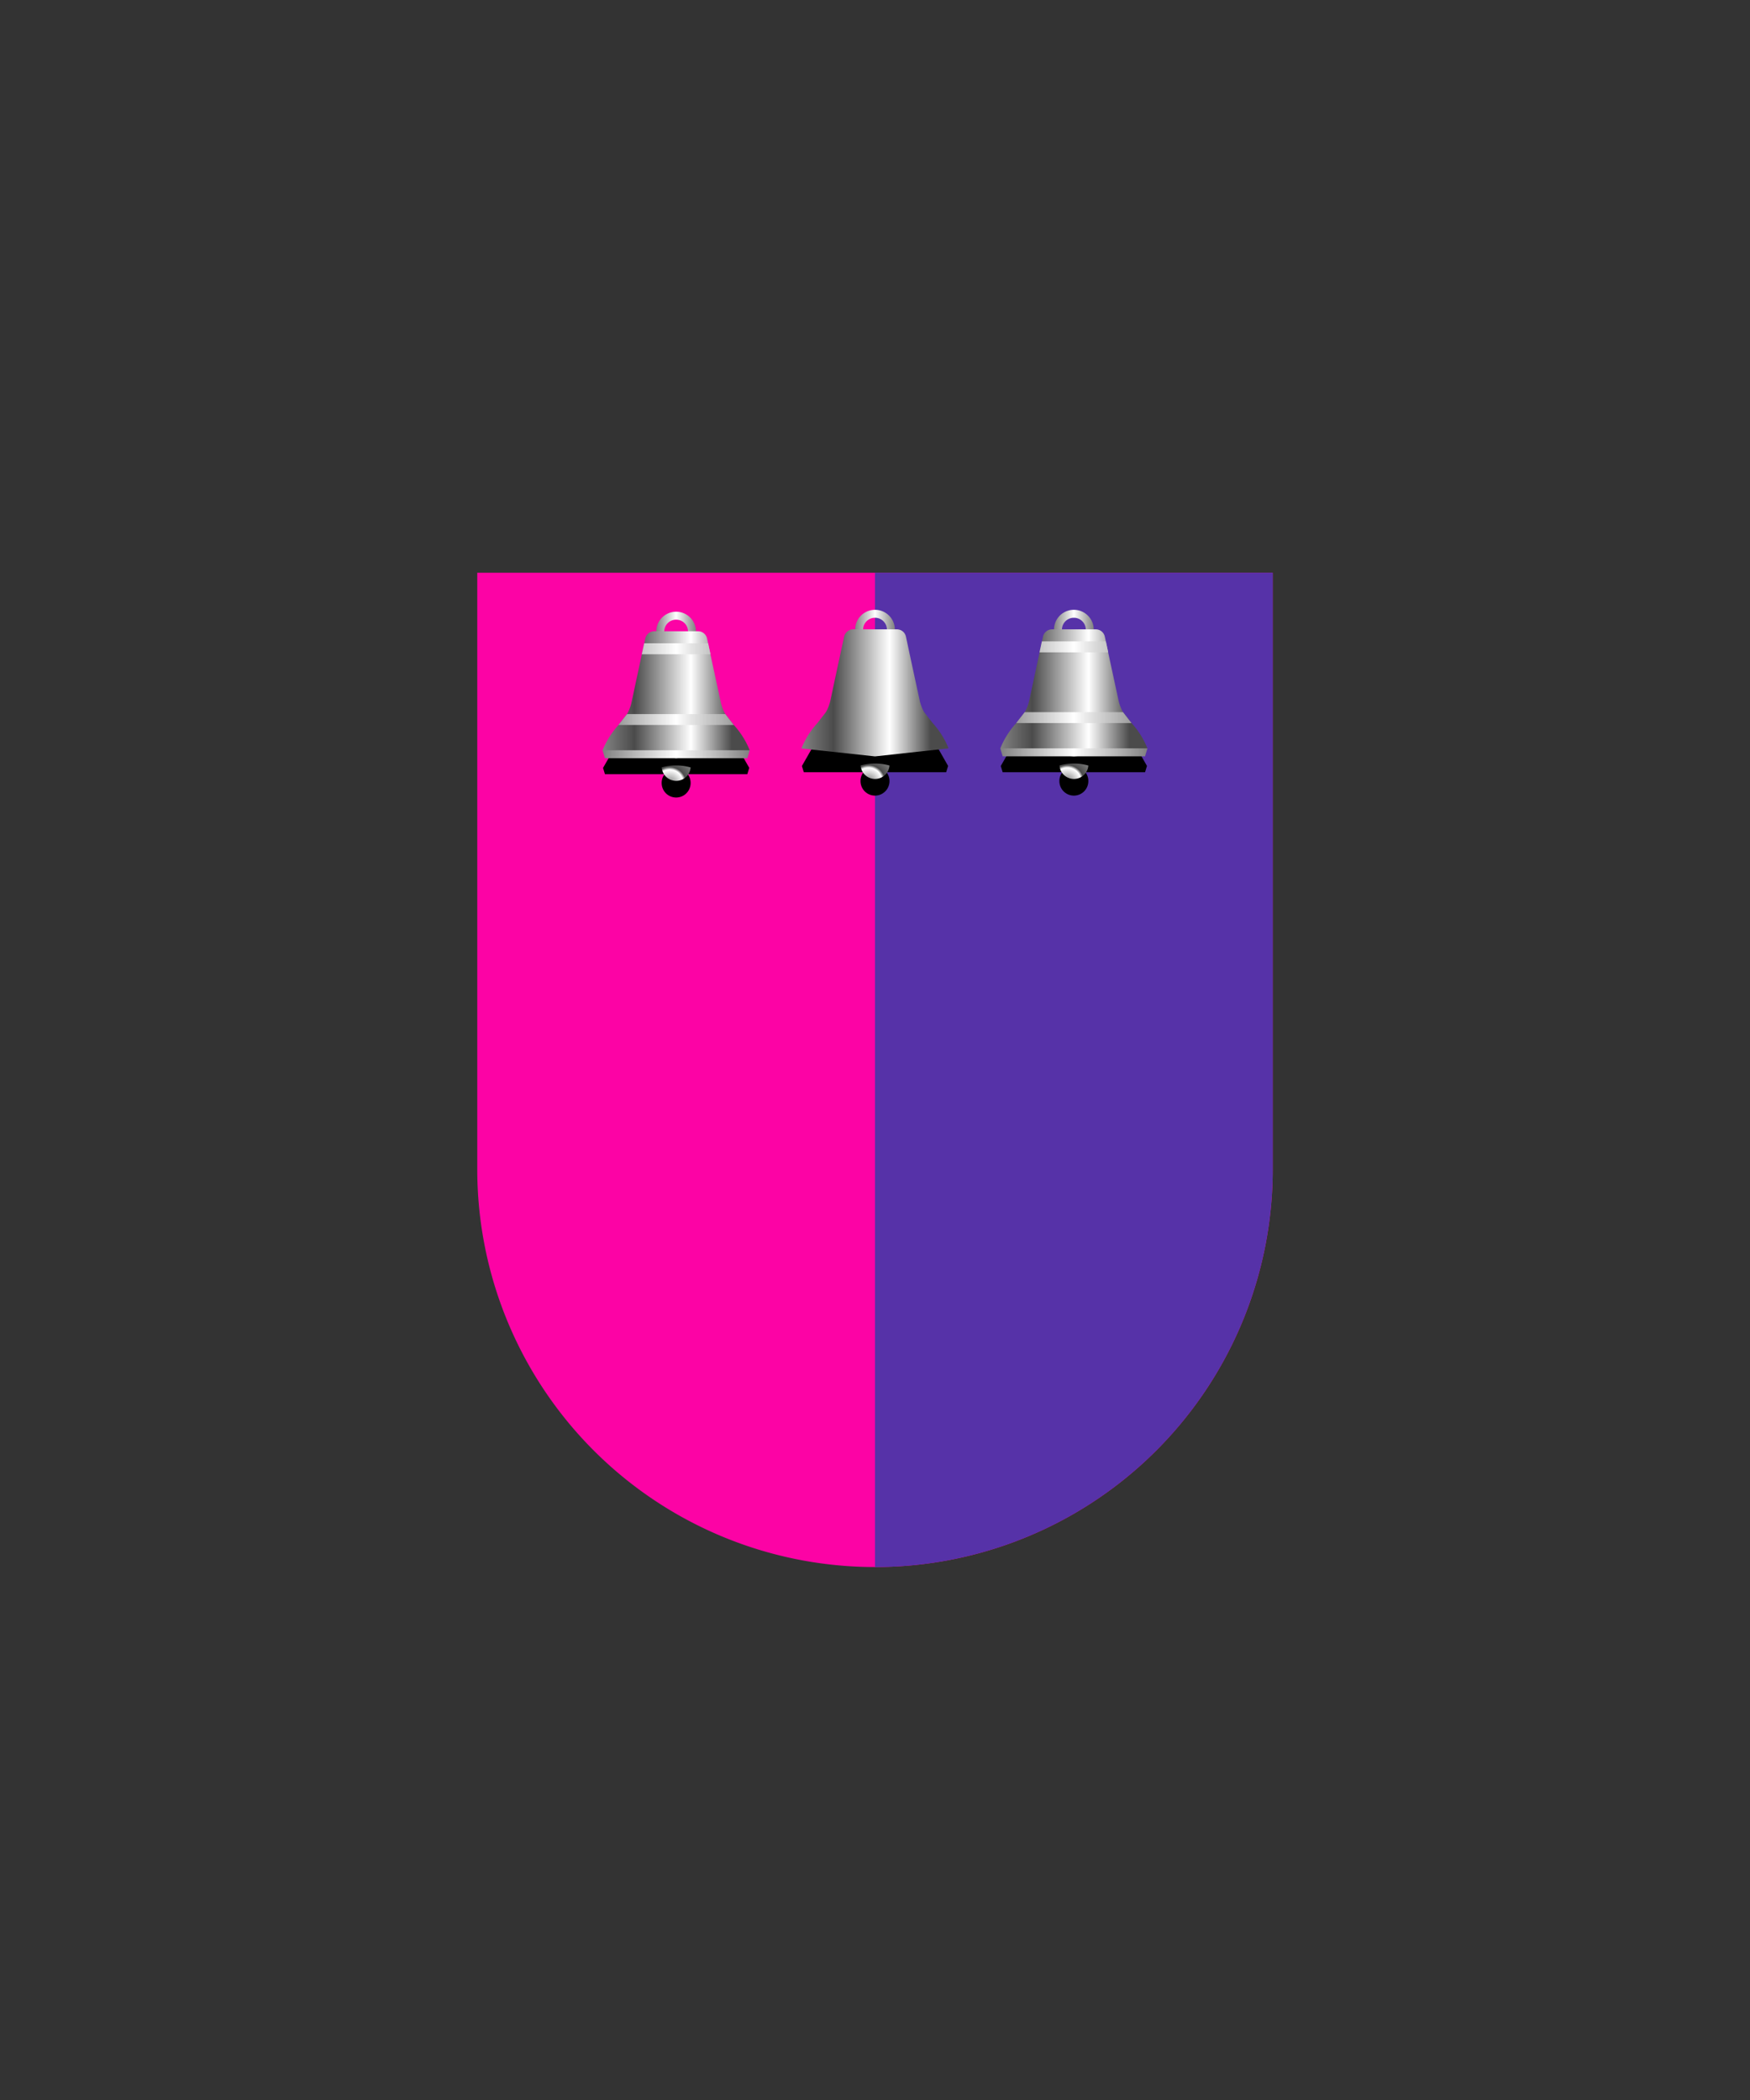 <svg xmlns="http://www.w3.org/2000/svg" xmlns:xlink="http://www.w3.org/1999/xlink" viewBox="0 0 220 264"><rect x="0" y="0" width="220" height="264" fill="#333333" stroke="none"/><path d="M60 72v75a50 50 0 0 0 50 50 50 50 0 0 0 50-50V72Z" fill="#fc03a5"/><path d="M110 197a49.997 49.997 0 0 0 50-50V72h-50v125Z" fill="#5632a8"/><defs><linearGradient gradientTransform="matrix(1 0 0 -1 0 16407.3)" gradientUnits="userSpaceOnUse" id="h65-a" x1="6.75" x2="11.75" y1="16406.05" y2="16406.05"><stop offset="0" stop-color="gray"/><stop offset=".5" stop-color="#fff"/><stop offset="1" stop-color="gray"/></linearGradient><linearGradient gradientUnits="userSpaceOnUse" id="h65-c" x1=".17" x2="16.24" y1="10.44" y2="10.44"><stop offset="0" stop-color="gray"/><stop offset=".24" stop-color="#4b4b4b"/><stop offset=".68" stop-color="#fff"/><stop offset="1" stop-color="#4b4b4b"/></linearGradient><linearGradient id="h65-d" x1="0" x2="18.5" xlink:href="#h65-a" y1="11.2" y2="11.2"/><radialGradient cx="5712.38" cy="10694.26" gradientTransform="matrix(3.454 0 0 -3.454 -19722.21 36959.4)" gradientUnits="userSpaceOnUse" id="h65-b" r="1"><stop offset="0" stop-color="gray"/><stop offset=".5" stop-color="#fff"/><stop offset=".6" stop-color="#4b4b4b"/><stop offset="1" stop-color="gray"/></radialGradient><symbol id="h65-e" viewBox="0 0 18.5 23.34"><path d="M6.75 2.5h1a1.5 1.5 0 1 1 3 0h1a2.5 2.5 0 0 0-5 0Z" fill="url(#h65-a)"/><path d="m18.44 19.63-1.93-3.39H2l-1.94 3.4.24.78h7.5a1.8 1.8 0 0 0-.37 1.1v.02a1.82 1.82 0 0 0 3.64 0v-.02a1.8 1.8 0 0 0-.37-1.1h7.5Z"/><path d="M9.25 19.33a6.25 6.25 0 0 0-1.81.25 1.82 1.82 0 0 0 3.63 0 6.26 6.26 0 0 0-1.82-.25Z" fill="url(#h65-b)"/><path d="M18.5 17.42a10.53 10.53 0 0 0-2-3.18l-1.07-1.37a5.41 5.41 0 0 1-.57-1.51l-1.3-6.01-.29-1.38-.13-.6a1.15 1.15 0 0 0-1.13-.91H6.5a1.16 1.16 0 0 0-1.13.91l-.13.6-.3 1.38-1.29 6.01a5.38 5.38 0 0 1-.57 1.5L2 14.25a10.53 10.53 0 0 0-2 3.18l9.25 1Z" fill="url(#h65-c)"/><path d="M18.2 18.42H.3l-.3-1h18.5Zm-2.77-5.55H3.07L2 14.24h14.5ZM4.93 5.35h8.64l-.3-1.38H5.23Z" fill="url(#h65-d)"/></symbol></defs><use height="23.34" transform="translate(125.75 76.66)" width="18.5" xlink:href="#h65-e"/><use height="23.34" transform="translate(100.75 76.66)" width="18.5" xlink:href="#h65-e"/><use height="23.34" transform="translate(75.75 76.9)" width="18.5" xlink:href="#h65-e"/></svg>